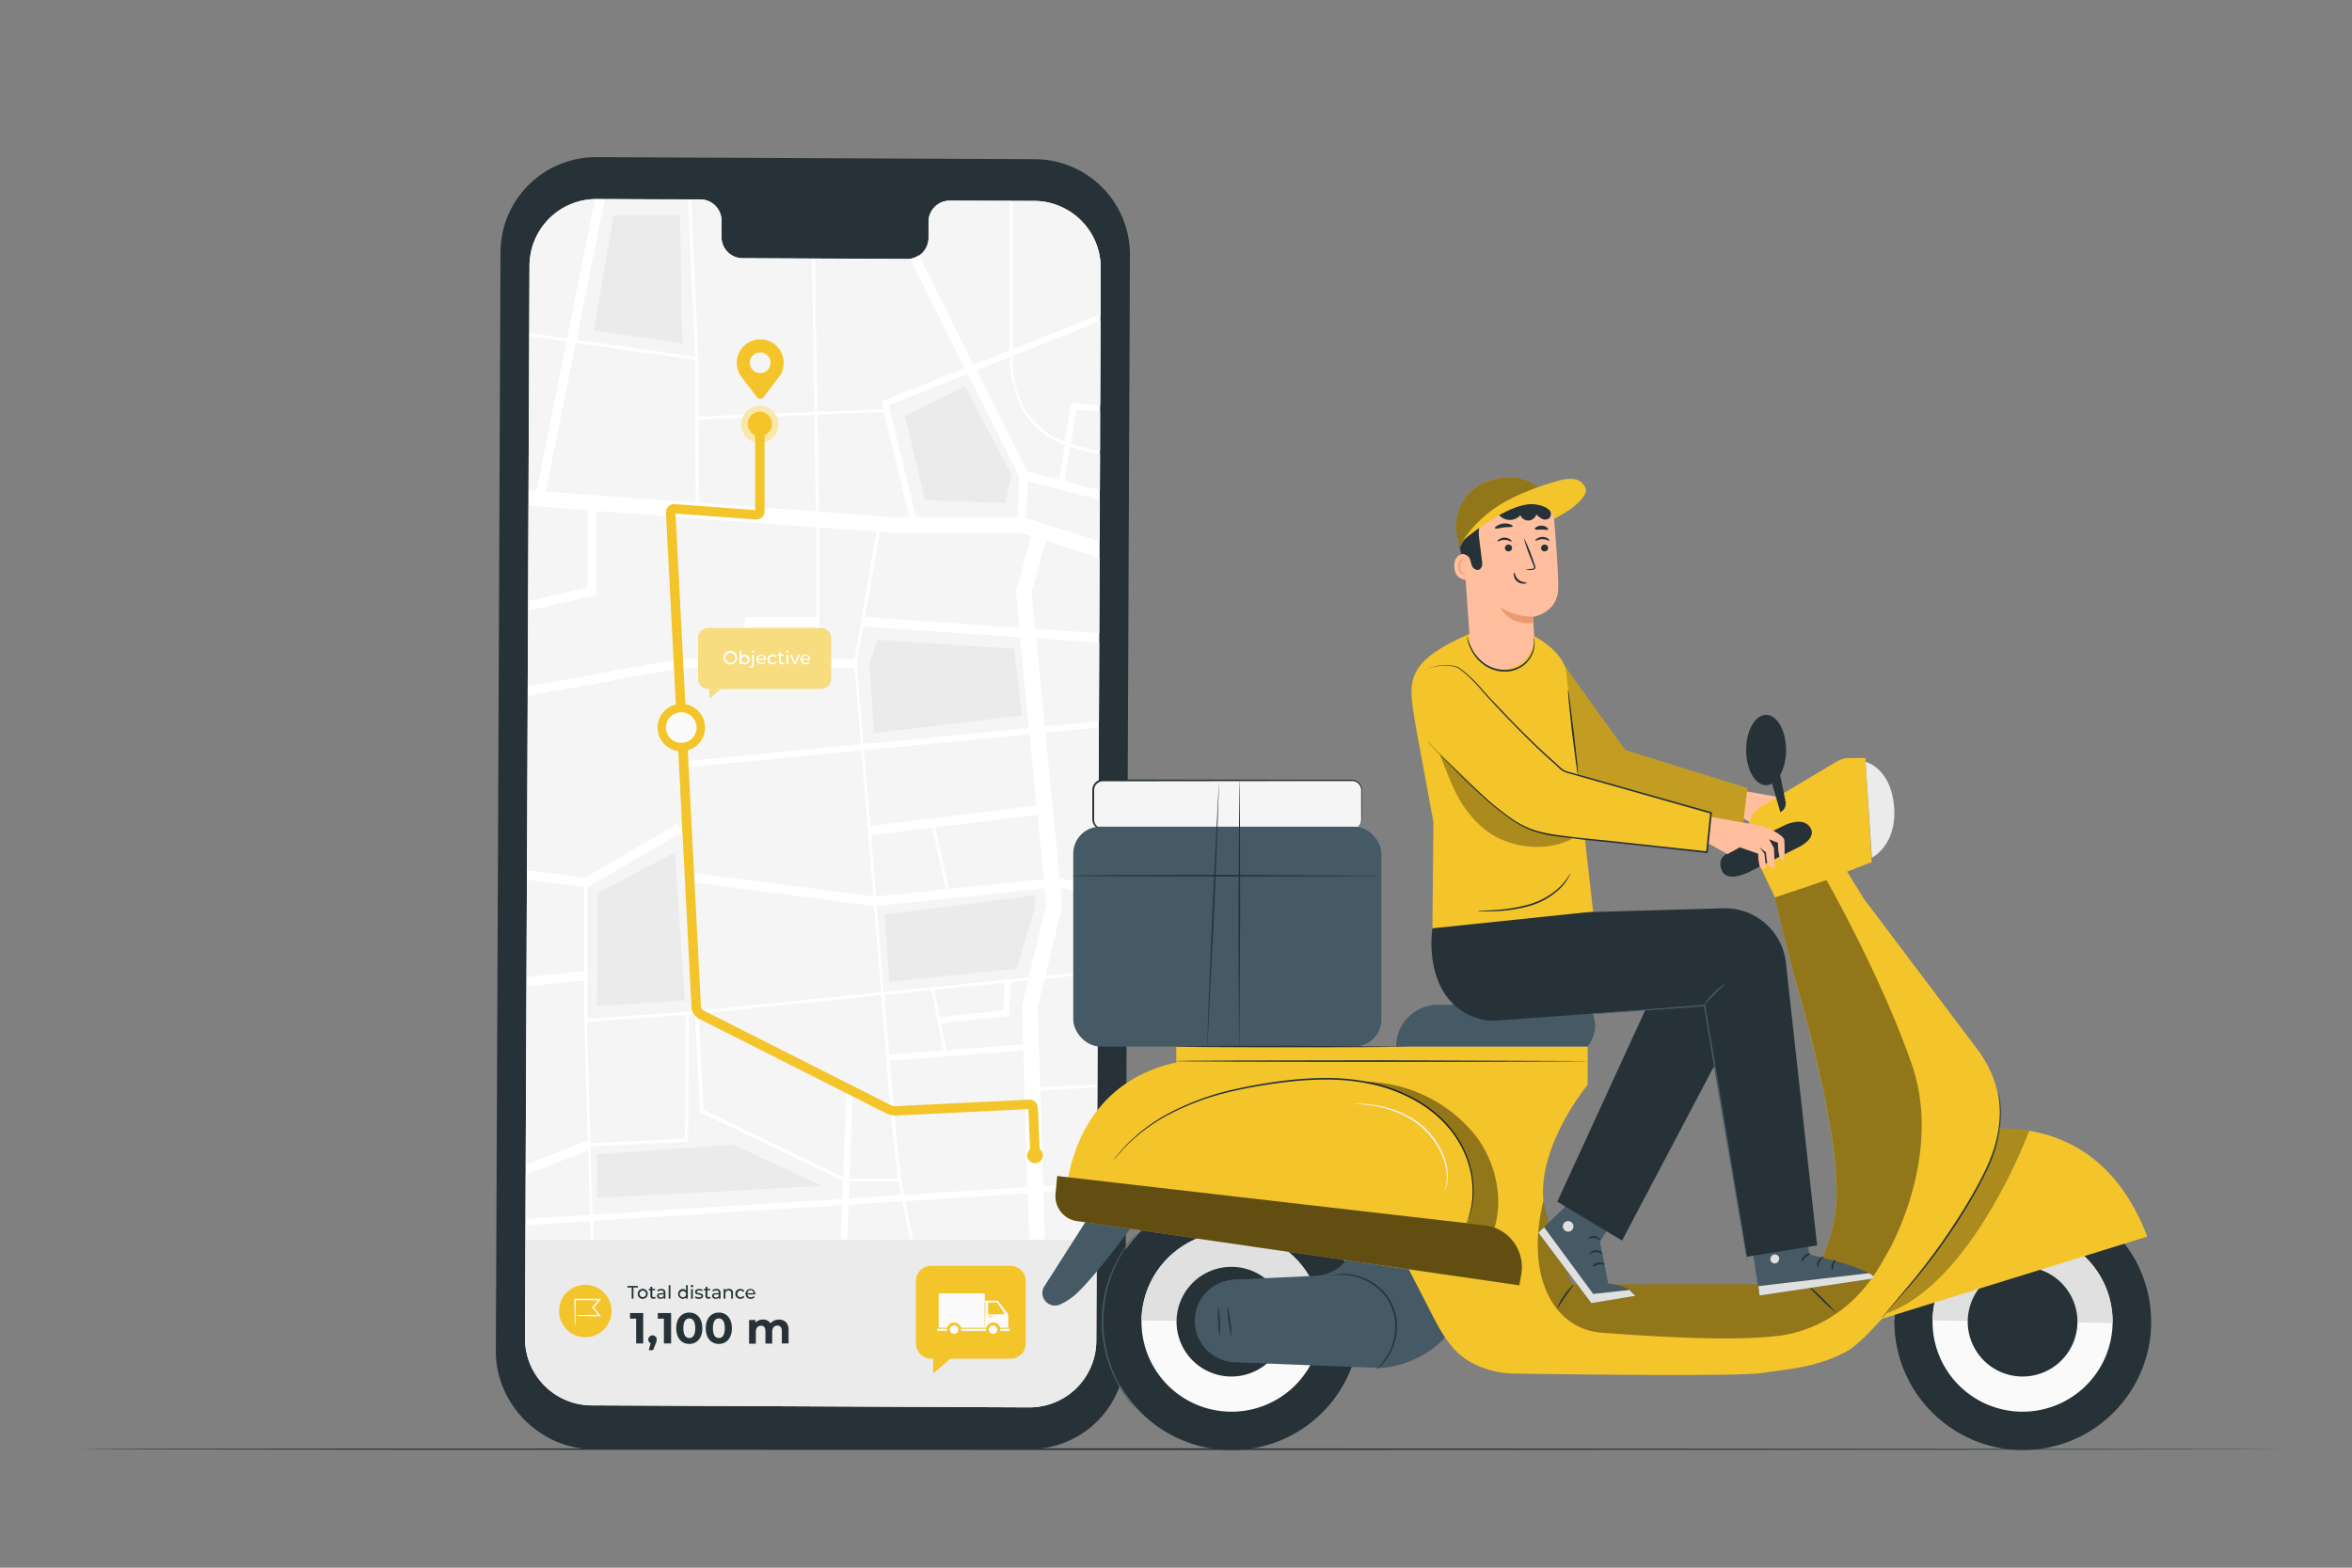 <svg xmlns="http://www.w3.org/2000/svg" xmlns:xlink="http://www.w3.org/1999/xlink" viewBox="0 0 750 500" xmlns:v="https://vecta.io/nano"><rect x="0" y="0" width="750" height="500" fill="#808080" stroke="none"/><style><![CDATA[.B{fill:#263238}.C{fill:#f4c42b}.D{fill:#fafafa}.E{fill:#455a64}.F{fill:#e0e0e0}.G{fill:#ffbe9d}.H{fill:#f5f5f5}]]></style><g class="B"><path d="M726.14 462.19c0 .15-156.73.26-350 .26s-350.06-.11-350.06-.26 156.7-.26 350.06-.26l350 .26z"/><path d="M328.24 462.19H189.07c-16.81-.07-31-14.41-30.95-31.23l1.48-350.51a30.45 30.45 0 0 1 30.59-30.33l139.81.65a30.44 30.44 0 0 1 30.31 30.58l-1.48 350.51a30.45 30.45 0 0 1-30.59 30.33z"/></g><g class="H"><path d="M329.81 64.08L302.7 64a6.73 6.73 0 0 0-6.61 6.85v4.92a6.74 6.74 0 0 1-6.61 6.85l-52.84-.25a6.73 6.73 0 0 1-6.55-6.91v-4.91a6.76 6.76 0 0 0-6.56-6.92H214l-23.73-.11a21.33 21.33 0 0 0-21.42 21.24l-1.45 342.05a21.33 21.33 0 0 0 21.23 21.42l139.53.64a21.32 21.32 0 0 0 21.43-21.24L351 85.5a21.34 21.34 0 0 0-21.19-21.42z"/><path d="M270.59 384.22l-.44 11.23h20l-2.45-12.32zm-81.46 5.15l.17 6.08h78.85l.43-11.1zm99.62-6.3l2.46 12.37h36.96l-.45-14.83-38.97 2.46zm-16.16-172.99l6.99-40.51-18.3-1.36v41.87h11.31zm-85.11 156.8l-19.86 7.78-.06 14.07 20.51-1.3-.59-20.55zm-.09-3.16l-1.08-37.73h-.02v-13.31l-18.42 1.95-.24 56.81 19.75-7.74.01.02zm-1.1-80.74l-18.27-2.42-.13 31.06 18.4-1.95v-26.69zm136.19 30.26l-.77 10.82-21.58 2.32 1.67 8.56 24.49-1.85-.36-12.27 1.95-8.12-5.4.54zm-38.9 23.07l17.21-1.3-3.75-19.2-15.02 1.52 1.56 18.98zm.17 2l1.31 16.01 2.33 21.96.96 4.81 39.31-2.48-1.31-43.52-42.6 3.22zm-67.66-75.61l1.51 2.59L187.29 283v41.95l32-2.27 61.71-6.25-2.26-27.49-58.91-7.7.39-3 58.27 7.61-3.82-46.53-57.68 5.54-.19-2 57.7-5.54-2-24.28H217l-48.71 8.86-.24 55.6 18.43 2.5zm-25.7 58.21v-35.87l24.74-13.16 3.21 47.27zm130.06-7.46l-22.41 2.26 1.7 8.7 20.09-2.16.62-8.8zm-49.58 63.36l-.2 5.4 16.68-1.06-.86-4.3zm-35.93-166.73l2.94-13.33h22.4v-28.61l-70.03-5.19v26.87l-21.87 4.95-.1 24.12 48.43-8.81h18.23zm46.73-79.63l-.6-2.45 26.74-10.58-17.39-34.92a6.22 6.22 0 0 1-1 .08l-29.55-.14.8 48.87zm40.52-18.73V64.05L302.7 64a6.73 6.73 0 0 0-6.61 6.85v4.92a7 7 0 0 1-2.86 5.64l17.4 34.94zm-100.52 2.05l-2.26-50.2H214l-21.15-.1-9 44.89zm-4.82-45.11l.72 40.88-28.11-4.11 6.15-36.77zm5.84 45.26v.42l.18 18.51 36.83-1.5-.8-48.91-22.29-.11a6.73 6.73 0 0 1-6.55-6.91v-4.91a6.76 6.76 0 0 0-6.56-6.92h-3.11l2.26 50.33zm-41.82-6.01l8.92-44.45a21.32 21.32 0 0 0-20.94 21.22l-.1 22.16.1-.65zm6.38 54.82l-18.73-1.39-.13 30.35 18.86-4.27v-24.69zm-6.58-53.84l-11.92-1.71-.21 49.15 2.57.19 9.56-47.63zm37.83 254.25l.31-39.45-31.51 2.23 1.12 38.65 30.08-1.43zm5.8-9.14l44.62 21.38 1-27.87 1-.05.48-.94c.63.31.63.31.3 9.84l-.72 19.45h15.43l-2.27-21.44-3-37-58.31 5.88zm109.39-65.44l-.51-5.21-53.49 5.57 2.25 27.41 46.19-4.66 5.56-23.11zm-73.41-88.81h-19.99l-2.28 10.33h22.27v-10.33zm65.15 3.49l-50.05-3.46-2 11.82 2.11 25.66 52.78-5.08zm-48.21 8.34l2.69-7.46 43.47 2.75 2.51 21.34-47.2 5.6zm53.4 45.29l-2.2-22.69-52.81 5.07 1.99 24.15 53.02-6.53zM188.13 389.44l-20.49 1.29-.08-1.33-.03 6.04h20.77l-.17-6zm162.54-288.99l.3.77.03-15.72a21.34 21.34 0 0 0-21.23-21.42h-6.65v47.28zm-81.79 276.06l-45.55-21.83-1.61-31.27-1.9.19-.33 40.5-31.05 1.47v.9h0 0l.6 20.88 79.59-5 .25-5.84zm-78.49-8.36l43.46-3 28.27 13.11-71.73 3.88zM337.72 153l1.87-11.05c-16.34-5.83-17.47-22.87-17.42-28l-10.66 4.22 16.05 32.23zm-58.28 132.93l22.21-2.31-4.37-19.62-19.44 2.4 1.6 19.53zM325.5 169.9h-41.48l-3.44-.26-4.69 27.17 49.24 3.4-1.14-11.81 4.85-17.44-3.34-1.06zm-1.01-5l.52-13-16.3-32.73-25.28 10 8.69 35.68zm-16.77-41.71l14.94 28.42-2.16 8.86-25.56-1-6.39-26.88zm23.22 198.15l.77 25.47 17.97-1.01.06 1-18 1.01.91 30.48 17-1.08.12 2-17.06 1.08.46 15.15h16.56l.36-84.98-16.94 1.71-2.21 9.17zM221.7 114.78l-38.06-5.46-9.52 47.42 47.75 3.54c.19-7.28.02-29.7-.17-45.5zm62.6 50.12h5.76l-8.15-33.46-21.18.87.51 30.88 23.06 1.71zM167.43 419.79v7 .64zm55.41-259.44l37.39 2.77-.5-30.77-36.84 1.5-.05 26.5zm108.07 99.51l-32.64 4.02 4.39 19.63 30.23-3.14-1.98-20.51zm8.85-118.96l2.09-12.4 9 .7.12-26.71-27.79 11c-.57 18.79 11.24 25.4 16.58 27.41zm-10.7 47.94l1.13 11.72 20.36 1.41.1-24.13-17.04-5.38-4.55 16.38zm9.68 100.07l-5.34 22.23 16.69-1.69.1-23.31c-5.12-1.35-9.59-2.45-12-2.91zm-11.26-123.63l23.19 7.33.06-13.19-22.78-5.89-.47 11.75zm10.42 114.9c1.87.28 5.41 1 12.3 2.85l.22-51-17 1.64zm-4.69-48.47l17.22-1.66.1-25.07-20.05-1.39 2.73 28.12zm8.47-90.18a93.52 93.52 0 0 0 9.11 2.33V131.2l-7.33-.57zm-2.01 11.93l11.07 2.86.05-11.43-9.28-2.36z"/></g><path d="M188.13 389.43l.17 6h1l-.17-6.08 79.45-5-.43 11.1h2l.44-11.23 17.15-1.09 2.45 12.32h1l-2.46-12.38 39-2.46.45 14.84h5l-.46-15.16 17.06-1.08-.12-2-17 1.08-.91-30.48 18-1-.06-1-18 1-.77-25.47 2.21-9.17 16.94-1.71v-1l-16.69 1.69 5.34-22.23-.55-5.68c2.41.46 6.88 1.56 12 2.91V283c-6.89-1.82-10.43-2.57-12.3-2.85l-4.5-46.48 17-1.64v-2l-17.22 1.66-2.73-28.12 20 1.39v-3l-20.36-1.41-1.13-11.72 4.55-16.38 17 5.38v-5.23l-23.19-7.33.47-11.75 22.78 5.89v-3.1l-11.07-2.86 1.84-10.93c3.32 1 6.41 1.78 9.28 2.36v-1a93.52 93.52 0 0 1-9.11-2.33l1.83-10.9 7.33.57v-2l-9-.7-2.09 12.4c-5.34-2-17.15-8.62-16.58-27.42l27.79-11v-1.27l-.3-.77-27.48 10.88V64.06h-1v47.67l-11.58 4.59L293 81.38a6.34 6.34 0 0 1-2.79 1.13l17.39 34.92L281.07 128l.6 2.45-21 .86-.8-48.87h-1l.8 48.91-36.83 1.5-.18-18.51v-.42h0l-2.26-50.33h-1l2.26 50.2-37.83-5.43 9-44.89h-2.58-.48l-8.92 44.45-12-1.72-.1.65v.34l11.92 1.71-9.56 47.63-2.57-.19v5l18.73 1.39v24.69l-18.86 4.27v3.08l21.87-5V163l70 5.19v28.62h-22.4l-2.94 13.32h-18.23l-48.43 8.81v3.05l48.72-8.91h55.48l2 24.28-57.7 5.54.19 2 57.68-5.54 3.82 46.53-58.27-7.61-.39 3 58.91 7.7 2.28 27.45-61.67 6.22-32 2.27V283l30.31-17.68-1.51-2.59L186.48 280 168 277.54v3l18.29 2.46v26.69l-18.4 1.95v3l18.42-1.95V326h0l1.09 37.73h0l-19.75 7.74v3.22l19.86-7.78.59 20.55-20.51 1.3v.67l.08 1.33zm82.54-7.22l.2-5.4h15.62l.86 4.3zm17.68-1.12l-1-4.81-2.33-22-1.31-16 42.6-3.22 1.31 43.51zm9.65-65.38l22.42-2.26-.63 8.8-20.09 2.16zm-1 .1l3.75 19.2-17.21 1.3-1.56-19zm29.25 17.28l-24.49 1.85-1.67-8.56 21.58-2.32.77-10.82 5.4-.54-1.95 8.12zm-29-69.09l4.37 19.62-22.21 2.31-1.6-19.53zm5.38 19.51l-4.39-19.63 32.64-4 2 20.51zm22.47-83.3l-49.24-3.41 4.69-27.16 3.44.26h41.49l3.33 1.06L324 188.4zm-3-86.33c-.05 5.16 1.08 22.2 17.42 28l-1.8 11.12-10.16-2.63-16.05-32.27zm-13.46 5.33L325 151.94l-.52 13h-32.36l-8.69-35.68zm-26.8 12.23l8.15 33.46h-5.69l-23.06-1.7-.51-30.89zm-22.18.91l.5 30.77-37.39-2.77c.16-5 .13-16.09 0-26.5zm-76.09-23l38.06 5.46.17 45.5-47.75-3.54zm95.94 60.25l-7 40.51h-11.23v-41.9zm-39.29 30.19h20v10.32H238zm33 11.84l2-11.82 50.05 3.46 2.8 28.94-52.78 5.08zm55.08 22.58l2.2 22.69-53 6.54-2-24.16zm-48.73 54.74l53.49-5.57.51 5.21-5.56 23.11-46.19 4.66zm4.38 65.49l2.27 21.44h-15.31l.72-19.45c.33-9.53.33-9.53-.3-9.84l-.48.94-1 .05c0 .83-.43 13.9-1 27.87L224.3 354l-1.58-30.73 58.28-5.84zm-65.26-30.72l-.31 39.45-30.08 1.43-1.12-38.65zm-30.34 42.8h0 0v-.9l31.05-1.47.33-40.5 1.9-.19 1.61 31.27 45.55 21.83-.22 5.83-79.59 5z" fill="#fff"/><path d="M233.85 365.1l-43.46 3.04v13.96l71.74-3.89-28.28-13.11zm89.53-158.23l-43.47-2.75-2.69 7.46 1.47 22.23 47.2-5.6-2.51-21.34zM188.63 448.23l139.53.64a21.32 21.32 0 0 0 21.43-21.24l.14-32.18h-182.2l-.1 24.34v7.66a21.32 21.32 0 0 0 21.2 20.78zm28.94-338.69l-.72-40.88h-21.23l-6.16 36.77 28.11 4.11zm102.93 50.93l2.16-8.86-14.94-28.42-19.17 9.44 6.39 26.88 25.56.96zM190.39 285c.23 1.29 0 35.87 0 35.87l28-1.76-3.21-47.27zm93.2 28.12l-1.48-21.43 47.93-6.16v3.7l-5.8 19.71-40.65 4.18z" fill="#ebebeb"/><path d="M248.14 135.39a5.84 5.84 0 1 1-5.84-5.84 5.84 5.84 0 0 1 5.84 5.84z" class="C"/><g opacity=".6"><path d="M248.13 135.14a5.84 5.84 0 1 1-6.08-5.58 5.84 5.84 0 0 1 6.08 5.58z" fill="#fff"/></g><g class="C"><circle cx="242.3" cy="135.19" r="3.88"/><path d="M332.53 368.54A2.5 2.5 0 1 1 330 366a2.5 2.5 0 0 1 2.53 2.54z"/><path d="M328.54,367.73l-.61-14-42.12,2.05a6.43,6.43,0,0,1-3.19-.68l-59.75-30.18a4.34,4.34,0,0,1-2.37-3.64l-8.14-157.74a2.63,2.63,0,0,1,2.83-2.76l25.61,1.89v-28h3v28.38A2.65,2.65,0,0,1,243,165a2.69,2.69,0,0,1-2,.69l-25.59-1.89,8.11,157.33a1.34,1.34,0,0,0,.73,1.11L284,352.44a3.39,3.39,0,0,0,1.69.36l42.48-2.07a2.67,2.67,0,0,1,1.91.69,2.63,2.63,0,0,1,.87,1.85l.61,14.33Z"/><circle cx="217.26" cy="232.05" r="7.56"/></g><circle cx="217.26" cy="232.05" r="5.25" class="D"/><g class="C"><path d="M217.26 237.68a5.63 5.63 0 1 1 5.62-5.63 5.64 5.64 0 0 1-5.62 5.63zm0-10.51a4.88 4.88 0 1 0 4.87 4.88 4.89 4.89 0 0 0-4.87-4.88z"/><use xlink:href="#B"/></g><g opacity=".4"><use xlink:href="#B" fill="#fff"/></g><g fill="#fff"><path d="M230.72 209.82a2.16 2.16 0 1 1 2.17 2.08 2.07 2.07 0 0 1-2.17-2.08zm3.74 0a1.58 1.58 0 1 0-1.57 1.57 1.52 1.52 0 0 0 1.57-1.57zm4.54.5a1.49 1.49 0 0 1-1.55 1.57 1.29 1.29 0 0 1-1.1-.52v.49h-.54v-4.32h.56v1.7a1.32 1.32 0 0 1 1.08-.49 1.49 1.49 0 0 1 1.55 1.57zm-.56 0a1 1 0 1 0-1 1.08 1 1 0 0 0 1.04-1.08zm.31 2.51l.18-.43a.69.69 0 0 0 .46.15c.29 0 .46-.19.46-.54v-3.23h.55V212a.92.92 0 0 1-1 1 1.11 1.11 0 0 1-.65-.17zm1-5a.36.36 0 0 1 .37-.36.36.36 0 0 1 .38.35.36.36 0 0 1-.38.37.35.35 0 0 1-.37-.37zm4.49 2.67h-2.5a1 1 0 0 0 1.12.9 1.16 1.16 0 0 0 .89-.37l.31.36a1.69 1.69 0 0 1-2.88-1.07 1.51 1.51 0 0 1 1.55-1.57 1.48 1.48 0 0 1 1.52 1.58 1 1 0 0 1-.01.17zm-2.5-.4h2a1 1 0 0 0-2 0zm3 .22a1.54 1.54 0 0 1 1.63-1.57 1.36 1.36 0 0 1 1.25.65l-.42.28a1 1 0 0 0-.84-.45 1.09 1.09 0 0 0 0 2.17 1 1 0 0 0 .84-.44l.42.27a1.37 1.37 0 0 1-1.25.66 1.55 1.55 0 0 1-1.63-1.57z"/><path d="M250.12 211.68a1.1 1.1 0 0 1-.68.21.87.87 0 0 1-1-1v-1.7h-.53v-.45h.53v-.68h.56v.68h.88v.45H249v1.67a.45.45 0 0 0 .48.52.69.69 0 0 0 .43-.14zm.57-3.86a.37.37 0 0 1 .38-.36.36.36 0 0 1 .38.35.38.38 0 0 1-.76 0zm.1 1h.56v3.08h-.56zm4.35-.04l-1.35 3.08h-.57l-1.35-3.08h.59l1 2.47 1.08-2.47zm3.21 1.72h-2.5a1 1 0 0 0 1.12.9 1.16 1.16 0 0 0 .89-.37l.3.36a1.51 1.51 0 0 1-1.21.5 1.55 1.55 0 0 1-1.66-1.57 1.51 1.51 0 0 1 1.55-1.57 1.48 1.48 0 0 1 1.52 1.58 1 1 0 0 1-.01.17zm-2.5-.4h2a1 1 0 0 0-2 0z"/></g><path d="M249.9 115.78a7.48 7.48 0 1 0-13.9 3.78h0 0c.29.48.65.83 1 1.34l4.35 5.75a1.35 1.35 0 0 0 2.16 0l4.27-5.66a15.94 15.94 0 0 0 1.09-1.44h0 0a7.46 7.46 0 0 0 1.03-3.77zm-7.48 3.22a3.3 3.3 0 1 1 3.29-3.3 3.3 3.3 0 0 1-3.29 3.3z" class="C"/><path d="M201.44 410.65h-1.39v-.51h3.36v.51H202v3.56h-.58zm1.92 2.02a1.6 1.6 0 1 1 1.61 1.58 1.53 1.53 0 0 1-1.61-1.58zm2.64 0a1.035 1.035 0 1 0-2.07 0 1.035 1.035 0 1 0 2.07 0zm3.07 1.33a1 1 0 0 1-.67.22.88.88 0 0 1-1-1v-1.69h-.52v-.46h.52v-.67h.6v.67h.88v.46H208v1.67a.45.45 0 0 0 .48.52.75.75 0 0 0 .44-.15zm3.12-1.65v1.86h-.53v-.4a1.17 1.17 0 0 1-1 .44c-.7 0-1.14-.37-1.14-.91s.32-.9 1.23-.9h.89v-.11c0-.47-.27-.75-.83-.75a1.5 1.5 0 0 0-1 .34l-.24-.42a2 2 0 0 1 1.28-.4 1.15 1.15 0 0 1 1.34 1.25zm-.56.92v-.43h-.86c-.55 0-.71.22-.71.48s.25.5.68.5a.89.89 0 0 0 .89-.55zm1.59-3.37h.56v4.31h-.56zm6.09 0v4.31h-.53v-.49a1.31 1.31 0 0 1-1.1.53 1.58 1.58 0 0 1 0-3.15 1.3 1.3 0 0 1 1.08.5v-1.7zm-.55 2.77a1 1 0 1 0-1 1.09 1 1 0 0 0 1-1.09zm1.51-2.49a.37.37 0 0 1 .38-.37.37.37 0 1 1 0 .73.37.37 0 0 1-.38-.36zm.1.95h.56v3.08h-.56zm1.23 2.76l.24-.45a1.94 1.94 0 0 0 1.08.32c.52 0 .73-.15.73-.41 0-.7-2-.1-2-1.32 0-.56.5-.93 1.29-.93a2.29 2.29 0 0 1 1.12.28l-.24.44a1.62 1.62 0 0 0-.89-.24c-.49 0-.72.18-.72.42 0 .73 2 .14 2 1.33 0 .56-.51.92-1.33.92a2.29 2.29 0 0 1-1.28-.36zm5.04.11a1 1 0 0 1-.68.22.88.88 0 0 1-1-1v-1.69h-.53v-.46h.57v-.67h.56v.67h.88v.46h-.88v1.67a.45.45 0 0 0 .48.52.7.7 0 0 0 .43-.15zm3.12-1.65v1.86h-.53v-.4a1.18 1.18 0 0 1-1 .44c-.69 0-1.14-.37-1.14-.91s.32-.9 1.24-.9h.89v-.11c0-.47-.28-.75-.83-.75a1.55 1.55 0 0 0-1 .34l-.23-.42a2 2 0 0 1 1.28-.4 1.15 1.15 0 0 1 1.32 1.25zm-.56.92v-.43h-.86c-.56 0-.71.22-.71.48s.25.5.68.5a.89.89 0 0 0 .89-.55zm4.51-.83v1.77h-.55v-1.71c0-.6-.31-.9-.84-.9a.92.92 0 0 0-1 1v1.58h-.56v-3.08h.53v.47a1.33 1.33 0 0 1 1.12-.5 1.19 1.19 0 0 1 1.3 1.37zm.77.23a1.54 1.54 0 0 1 1.63-1.57 1.39 1.39 0 0 1 1.26.66l-.43.27a1 1 0 0 0-.84-.44 1.09 1.09 0 0 0 0 2.17 1 1 0 0 0 .84-.44l.43.26a1.4 1.4 0 0 1-1.26.67 1.55 1.55 0 0 1-1.63-1.58zm6.33.19h-2.5a1 1 0 0 0 1.12.9 1.16 1.16 0 0 0 .89-.37l.31.36a1.58 1.58 0 0 1-1.22.5 1.55 1.55 0 0 1-1.66-1.58 1.51 1.51 0 0 1 1.55-1.57 1.48 1.48 0 0 1 1.52 1.59 1 1 0 0 1-.01.17zm-2.5-.4h2a1 1 0 0 0-2 0zm-33.21 6.32v9.7h-2.25v-7.9h-1.94v-1.8zm4.31 8.46a3.31 3.31 0 0 1-.37 1.38l-.8 2h-1.37l.61-2.2a1.21 1.21 0 0 1-.75-1.18 1.34 1.34 0 1 1 2.68 0zm4.59-8.46v9.7h-2.3v-7.9h-1.94v-1.8zm1.64 4.85c0-3.2 1.77-5 4.16-5s4.16 1.82 4.16 5-1.76 5-4.16 5-4.16-1.8-4.16-5zm6.06 0c0-2.2-.78-3.12-1.9-3.12s-1.89.92-1.89 3.12.78 3.12 1.89 3.12 1.9-.91 1.9-3.12zm3.35 0c0-3.2 1.78-5 4.17-5s4.16 1.82 4.16 5-1.76 5-4.16 5-4.17-1.8-4.17-5zm6.07 0c0-2.2-.78-3.12-1.9-3.12s-1.89.92-1.89 3.12.78 3.12 1.89 3.12 1.9-.91 1.9-3.12zm20.34.58v4.27h-2.16v-3.93c0-1.21-.54-1.77-1.42-1.77s-1.65.63-1.65 2v3.74h-2.16v-3.93c0-1.21-.51-1.77-1.41-1.77s-1.64.63-1.64 2v3.74h-2.16V421h2.06v.86a3 3 0 0 1 2.35-1 2.78 2.78 0 0 1 2.45 1.22 3.37 3.37 0 0 1 2.69-1.22c1.78.05 3.05 1.08 3.05 3.35z" class="B"/><circle cx="186.8" cy="418.02" r="8.37" transform="matrix(.229 -.973 .973 .229 -262.88 504.17)" class="C"/><path d="M183.42 419.54a13.07 13.07 0 0 1 2.15-.13l5.67-.09-.17.37-2.14-2.47-.13-.15.13-.17 2.11-2.63.2.42h-1-6.87l.24-.23-.1 6.18a14.85 14.85 0 0 1-.14 2.37 16.51 16.51 0 0 1-.14-2.37l-.09-6.18v-.23h.23 6.87 1.49l-.34.42-2.13 2.63v-.32l2.1 2.5.32.37h-.49c-2.34 0-4.3-.06-5.67-.09a12.25 12.25 0 0 1-2.1-.2z" class="D"/><path d="M322.22 403.73h-25.3a4.85 4.85 0 0 0-4.85 4.85v19.92a4.85 4.85 0 0 0 4.85 4.84h.64v4.75l5.51-4.75h19.15a4.85 4.85 0 0 0 4.85-4.84v-19.92a4.85 4.85 0 0 0-4.85-4.85z" class="C"/><path d="M299.33 412.87v10.22a.4.4 0 0 0 .4.4h21.42a.4.4 0 0 0 .39-.41l-.05-3.74a.39.39 0 0 0-.07-.23l-3.08-4.11a.38.38 0 0 0-.31-.16h-3.54a.4.4 0 0 1-.4-.39v-1.55a.39.39 0 0 0-.39-.4h-14a.4.4 0 0 0-.37.37z" class="D"/><path d="M315.09 415.71V419a.23.23 0 0 0 .23.23l4.73-.08a.23.23 0 0 0 .18-.36l-2.23-3.28a.21.21 0 0 0-.19-.1l-2.52.07a.22.22 0 0 0-.2.23z" class="C"/><path d="M298.9 423.8h23.07v.71H298.9z" class="D"/><path d="M306.53 424.07a2.29 2.29 0 1 1-2.28-2.28 2.28 2.28 0 0 1 2.28 2.28z" class="C"/><path d="M305.59 424.07a1.35 1.35 0 1 1-1.34-1.34 1.34 1.34 0 0 1 1.34 1.34z" class="D"/><path d="M314.08 423.49c-.06 0-.11-2.47-.11-5.51l.11-5.51c.11 0 .1 2.47.1 5.51l-.1 5.51zm4.92.58a2.28 2.28 0 1 1-2.28-2.28 2.28 2.28 0 0 1 2.28 2.28z" class="C"/><path d="M318 424.07a1.35 1.35 0 1 1-1.35-1.34 1.35 1.35 0 0 1 1.35 1.34z" class="D"/><path d="M316.69 419.86c0 .06-.33.1-.73.1s-.73 0-.73-.1.33-.11.73-.11.73.05.73.11z" class="C"/><path d="M555.34 252.13l17.43 3.07c1.3.35 6.41 2.77 6.67 4.33a46.79 46.79 0 0 1 0 6.15s-.93.75-1.5-.75a15.31 15.31 0 0 1-.49-4.47l-2.86-1.1 1.56 2.77.26 6.49s-2-.18-2.39-1.73a15.31 15.31 0 0 1-.38-3.29l-2.08-1.76 1.56 2.11.52 4.67s-1.52.5-2-.54a16.1 16.1 0 0 1-.52-4.13l-5.88-2.06-3.89 2.17-7.27-4.06z" class="G"/><use xlink:href="#C" class="C"/><g opacity=".2"><use xlink:href="#C"/></g><rect x="348.57" y="248.95" width="85.58" height="15.49" rx="3.05" class="H"/><g class="B"><path d="M431.11 264.44s.17 0 .5-.07a3 3 0 0 0 2.44-2.63v-3.3-4.14-2.37a3 3 0 0 0-1-2.14 2.91 2.91 0 0 0-1.13-.59 4.59 4.59 0 0 0-1.35-.09h-2.92-6.35l-69.61.08a2.8 2.8 0 0 0-2.07.91 2.87 2.87 0 0 0-.72 2.15v5V261a4.18 4.18 0 0 0 .1 1.14 2.82 2.82 0 0 0 2.39 2.05h1.18 18.48l31.29.06 21.1.08 5.74.05h1.49.51-.51-1.49l-5.74.05-21.1.08-31.29.06H352.5h-1.24a3.41 3.41 0 0 1-1.24-.4 3.31 3.31 0 0 1-1.58-2 4.06 4.06 0 0 1-.12-1.28v-3.71-5a3.45 3.45 0 0 1 .87-2.5 3.28 3.28 0 0 1 2.45-1.08l69.61.08h9.27a5.76 5.76 0 0 1 1.43.12 3.16 3.16 0 0 1 1.24.66 3.22 3.22 0 0 1 1.11 2.35v2.38 4.14l-.05 3.32a3.16 3.16 0 0 1-1.21 2.09 3 3 0 0 1-1.38.57 1.78 1.78 0 0 1-.55.13z"/><circle cx="644.95" cy="421.54" r="40.89" transform="matrix(.999 -.048 .048 .999 -19.48 31.42)"/><path d="M604.08 420.84v.11a40.89 40.89 0 0 0 81.77 1.18v-.11z"/></g><path d="M616.25 421.12a28.71 28.71 0 1 0 29.12-28.29 28.71 28.71 0 0 0-29.12 28.29z" class="D"/><path d="M645.37 392.83a28.71 28.71 0 0 0-29.12 28.29l57.41.83a28.71 28.71 0 0 0-28.29-29.12z" class="F"/><path d="M627.47 421.28a17.49 17.49 0 1 0 17.74-17.23 17.49 17.49 0 0 0-17.74 17.23z" class="B"/><path d="M625.55,361.58s41.86-12.66,59.17,32.82l-87.6,27.14Z" class="C"/><g class="B"><circle cx="392.67" cy="421.54" r="40.89" transform="matrix(.999 -.048 .048 .999 -19.77 19.32)"/><path d="M351.79 420.84v.11a40.89 40.89 0 0 0 81.77 1.18V422z"/></g><path d="M364,421.12a28.71,28.71,0,1,0,29.12-28.29A28.71,28.71,0,0,0,364,421.12Z" class="D"/><path d="M393.08 392.83A28.71 28.71 0 0 0 364 421.12l57.41.83a28.71 28.71 0 0 0-28.33-29.12z" class="F"/><path d="M375.18 421.28a17.49 17.49 0 1 0 17.74-17.23 17.49 17.49 0 0 0-17.74 17.23z" class="B"/><path d="M450.83 405.12c-.23.12-21.52-3.29-21.52-3.29h0a13 13 0 0 1-9.71 5.08l-26 1.2a13.2 13.2 0 0 0-12.6 13.73h0a13.21 13.21 0 0 0 12.67 12.64l45.33 1.79c7.45.29 17.35-4.23 22-10.06h0z" class="E"/><path d="M339.58 387s-1.94-39.85 35.51-48.15v-5.11h131.18V346s-19.25 23.19-13 42.44 8.25 21.22 8.25 21.22h74.66a51 51 0 0 0 9.43-28.29c.4-16.9-6.62-45.79-11.87-64.26-4.74-16.85-7.74-30.89-7.74-30.89l22.4-7.47L631.54 336c1.69 3 7.45 10.16 6.1 25.74S599 425.38 589.22 430.8s-18.62 5.76-27.43 7.11c-7.64 1.18-64.16.4-78.95.17a29 29 0 0 1-14.6-4.05c-4.42-2.68-7.74-7.12-11.41-14.4L449 404.39z" class="C"/><path d="M349.62,384.26,333.1,410.14a4,4,0,0,0,4.91,5.92,19.24,19.24,0,0,0,5.55-3.76c7.55-7.19,21-26.13,21-26.13Z" class="E"/><path d="M468.11 388.92s0-.13.1-.38l.33-1.09a28.76 28.76 0 0 0 .87-4.27 30.14 30.14 0 0 0-2.56-15.62 32.72 32.72 0 0 0-6.09-9.15 39.94 39.94 0 0 0-10-7.66 50.62 50.62 0 0 0-13.1-4.88 69 69 0 0 0-15-1.55 113 113 0 0 0-15 1.11c-4.84.65-9.48 1.45-13.86 2.45a82.08 82.08 0 0 0-22.25 8.23 55.06 55.06 0 0 0-12.71 9.71 50.22 50.22 0 0 0-2.9 3.26l-.71.89a1.79 1.79 0 0 1-.26.29 33.61 33.61 0 0 1 3.72-4.58 54 54 0 0 1 12.68-9.89 81.36 81.36 0 0 1 22.33-8.38c4.38-1 9-1.83 13.89-2.49a113.77 113.77 0 0 1 15.12-1.12 68.81 68.81 0 0 1 15.08 1.57 51.23 51.23 0 0 1 13.22 5 40.21 40.21 0 0 1 10.13 7.78 32.92 32.92 0 0 1 6.11 9.3 30 30 0 0 1 2.42 15.8 25.52 25.52 0 0 1-1 4.27l-.38 1.08a2.11 2.11 0 0 1-.18.32z" class="B"/><path d="M460.56 380c-.06 0 .21-.63.49-1.77a12.94 12.94 0 0 0 .15-5 20.55 20.55 0 0 0-2.44-6.94 23.7 23.7 0 0 0-2.42-3.64 21.94 21.94 0 0 0-3.25-3.37 28.39 28.39 0 0 0-7.8-4.56 36.71 36.71 0 0 0-7.16-2 46.88 46.88 0 0 0-5-.57 14.69 14.69 0 0 1-1.84-.14 1.61 1.61 0 0 1 .48 0h1.37a37.4 37.4 0 0 1 5 .41 34.58 34.58 0 0 1 7.28 1.87 28.51 28.51 0 0 1 8 4.61 22.91 22.91 0 0 1 3.32 3.45 25 25 0 0 1 2.43 3.73 19.9 19.9 0 0 1 2.38 7.12 12.32 12.32 0 0 1-.31 5.06 7.19 7.19 0 0 1-.48 1.29 1.76 1.76 0 0 1-.2.45z" class="H"/><g opacity=".4"><path d="M434.87,345.06a52.54,52.54,0,0,1,19.75,8,34.91,34.91,0,0,1,13.23,16.44c2.62,6.74,2.23,15.67-.53,21.25l9.27.77c3.12-10.41-.27-23.18-7.77-31.33a46,46,0,0,0-33.95-15.17"/></g><rect x="342.24" y="263.66" width="98.25" height="70.11" rx="8.58" class="E"/><path d="M440.49 279.3c0 .15-22.09.26-49.33.26s-49.34-.11-49.34-.26 22.08-.26 49.34-.26l49.33.26zm65.72 59.11c0 .14-29.49.26-65.85.26s-65.85-.12-65.85-.26 29.48-.26 65.85-.26l65.85.26z" class="B"/><path d="M506.27,333.77a11.34,11.34,0,0,0,2.38-5.88c.2-3.29-1.3-7.41-4.85-7.41H458.5a13.29,13.29,0,0,0-13.29,13.29h61.06Z" class="E"/><path d="M566,286.22l-7.88-16.43a10,10,0,0,1,4-12.85l23.56-14.05a7.9,7.9,0,0,1,4.07-1.13h5.09l2,33.21L589,278l5,8.08Z" class="C"/><path d="M594.91,243s8.06,1.85,9.07,14.27-7.11,16.3-7.11,16.3Z" fill="#ebebeb"/><path d="M568.75 263.35l-18.28 9c-1.38.88-2.56 2.42-1.48 5.13 1.84 4.61 9.46.27 9.46.27l15.17-7.58s5.83-2.75 3.67-6.2c-2.41-3.86-8.54-.62-8.54-.62z" class="B"/><path d="M545.69 260.54l16.61 3c1.3.38 6.4 2.77 6.66 4.33a46.79 46.79 0 0 1 0 6.15s-.92.75-1.5-.75a15.77 15.77 0 0 1-.49-4.48l-2.86-1.1 1.56 2.77.26 6.5s-2-.18-2.38-1.74a15.18 15.18 0 0 1-.38-3.28l-2.09-1.77 1.56 2.11.53 4.68s-1.52.49-2-.55a16.06 16.06 0 0 1-.52-4.13l-5.88-2.05-3.89 2.17-6.12-3.4z" class="G"/><g class="B"><path d="M569.53 239.22c0 6.2-2.85 11.22-6.36 11.22s-6.36-5-6.36-11.22 2.84-11.22 6.36-11.22 6.36 5 6.36 11.22z"/><path d="M564.21,246.93l3.5,12.12a3.14,3.14,0,0,0,1.63-3.58c-.88-4.15-1.38-7.1-2.34-10.74-.12-.36-2.79,2.2-2.79,2.2"/></g><g opacity=".4"><path d="M495 393.57l-1-3.07-.94-3a32.21 32.21 0 0 1-.88-4.57c-5.9 24 3.11 40.93 18.57 42.12 22.6 1.74 50.15 3 61.29.08 20.31-5.33 27.76-22.27 29.54-25.06s17.93-32.32 8-60.75-27.15-58.62-27.15-58.62L566 286.22s3 14 7.77 30.84c5.25 18.47 12.27 47.36 11.87 64.26a51 51 0 0 1-9.43 28.29h-74.65s-1.6-1.6-6.53-16"/></g><use xlink:href="#D" class="C"/><g opacity=".6"><use xlink:href="#D"/></g><g opacity=".3"><path d="M601.58 418.9s30-33 36.19-58.94a58.33 58.33 0 0 1 9.29.69s-17.74 48.23-45.48 58.25z"/></g><g class="B"><path d="M637.33 348.34a4.81 4.81 0 0 1 .16.83l.34 2.41a36.74 36.74 0 0 1-.23 9 45.46 45.46 0 0 1-4 12.68 143.7 143.7 0 0 1-7.94 14.2 189.6 189.6 0 0 1-17.56 23.74l-5.86 6.77-1.62 1.81a7 7 0 0 1-.59.61 4.46 4.46 0 0 1 .51-.67l1.55-1.88 5.73-6.87a206.16 206.16 0 0 0 17.4-23.78 152.39 152.39 0 0 0 8-14.13 46.41 46.41 0 0 0 4-12.54 40 40 0 0 0 .39-8.88l-.24-2.42a4.42 4.42 0 0 1-.04-.88zm-51.86 70.32a40.08 40.08 0 0 1-4.81-4.34 41.15 41.15 0 0 1-4.44-4.71 80.15 80.15 0 0 1 9.25 9.05zm-89.04-1.01a13.89 13.89 0 0 1 2.21-4.27 14.07 14.07 0 0 1 3.15-3.63c.11.11-1.26 1.75-2.72 3.92l-2.64 3.98zm-57.64 19.05a20.14 20.14 0 0 0 4.09-5.2 17.9 17.9 0 0 0 2-6.85 15.91 15.91 0 0 0-7.18-15 17.87 17.87 0 0 0-6.58-2.75 20.11 20.11 0 0 0-6.61-.09 1.93 1.93 0 0 1 .44-.13 10.9 10.9 0 0 1 1.32-.26 15.69 15.69 0 0 1 4.92.12 17.89 17.89 0 0 1 6.78 2.71 16.16 16.16 0 0 1 7.39 15.49 17.89 17.89 0 0 1-2.16 7 15.5 15.5 0 0 1-3 3.9 10.27 10.27 0 0 1-1 .87 1.87 1.87 0 0 1-.41.19zM389 426.25a21.48 21.48 0 0 1-.49-4.8 22.71 22.71 0 0 1 0-4.84 44.88 44.88 0 0 1 .46 9.64zm3.64.01a46.3 46.3 0 0 1-1.23-9.66 23.52 23.52 0 0 1 .87 4.8 23.28 23.28 0 0 1 .36 4.86zm56.21-92.49c0 .14-16.57.26-37 .26s-37-.12-37-.26 16.57-.26 37-.26l37 .26z"/><path d="M395.19 333.72c-.15 0-.26-19-.26-42.38l.26-42.34c.19 0 .26 19 .26 42.39l-.26 42.33zm-10.19-.07c-.14 0 .57-19 1.59-42.36l2.1-42.34c.1.01-.56 19-1.58 42.36L385 333.65z"/></g><path d="M362.09 449.3a3.25 3.25 0 0 1-.44-.45l-1.16-1.34a38.38 38.38 0 0 1-3.69-5.42 41.43 41.43 0 0 1 .17-41.48 37.66 37.66 0 0 1 3.73-5.39c.48-.61.91-1 1.18-1.34s.43-.45.44-.43a2.52 2.52 0 0 1-.36.5l-1.1 1.4a42.27 42.27 0 0 0-3.74 46.56 42.57 42.57 0 0 0 3.53 5.47l1.08 1.41.36.51zm143.26-76.19l-.31.58L499 385l-8.44 8.12 16.87 22.46 14.05-2.33s-1.57-3.21-8.63-3.83L510.18 396l9.91-15.36" class="E"/><path d="M490.58 393.15l16.87 22.46 14.05-2.33-1.93-1.85-11.53 1.26-15.66-21.27-1.8 1.73z" class="F"/><path d="M511.75 403.28c-.08.16-1-.17-2 .05s-1.81.79-1.94.67.5-1.06 1.82-1.29 2.23.44 2.12.57zM511 400c-.12.12-.89-.6-2-.64s-2 .63-2.09.5.07-.31.43-.6a2.71 2.71 0 0 1 1.68-.52 2.63 2.63 0 0 1 1.64.63c.27.28.34.55.34.63zm-.65-4.35c-.14.11-.76-.62-1.79-.8s-1.86.29-2 .14.09-.29.46-.5a2.47 2.47 0 0 1 3 .54c.34.32.4.58.33.62zm3.2-3.95c-.15.08-.68-.65-1.65-1.07s-1.85-.36-1.89-.53 1-.58 2.15 0 1.56 1.55 1.39 1.6zm1.36-3.19c-.07.05-.62-.43-1.47-1.27l-1.44-1.49a4.6 4.6 0 0 1-.84-1 1.13 1.13 0 0 1-.06-.87.87.87 0 0 1 .77-.58 2.56 2.56 0 0 1 1.43.46 5.27 5.27 0 0 1 1 .83 4.87 4.87 0 0 1 1.07 1.91 2.63 2.63 0 0 1 0 2 15 15 0 0 0-.42-1.83 5 5 0 0 0-1.07-1.65 4.58 4.58 0 0 0-.91-.7 2.33 2.33 0 0 0-1.06-.37.26.26 0 0 0-.24.17.54.54 0 0 0 0 .41 4.42 4.42 0 0 0 .7.88l1.37 1.59a6 6 0 0 1 1.17 1.51zm.57.33c-.07 0-.14-.74.48-1.71a3.56 3.56 0 0 1 4-1.45.68.68 0 0 1 .3.47.84.84 0 0 1-.1.47 2 2 0 0 1-.43.53 6.69 6.69 0 0 1-.9.73 6.23 6.23 0 0 1-1.76.82 2.88 2.88 0 0 1-1.76.13c0-.1.65-.16 1.62-.55a7 7 0 0 0 1.57-.87 6.36 6.36 0 0 0 .8-.7 1.59 1.59 0 0 0 .31-.37c.05-.14 0-.1 0-.13a1.11 1.11 0 0 0-.43-.09 3.11 3.11 0 0 0-.53 0 3.5 3.5 0 0 0-1 .24 3.43 3.43 0 0 0-1.39 1 12.41 12.41 0 0 0-.78 1.48z" class="B"/><path d="M501.72 390.86a1.69 1.69 0 1 1-1.94-1.39 1.7 1.7 0 0 1 1.94 1.39z" class="F"/><path d="M556.55,383.91l4.51,29.28,36.47-5.42c-.74-3.45-20.64-7.64-20.64-7.64l-2.12-18.88Z" class="E"/><path d="M565.38 400.23a1.5 1.5 0 0 0-.78 1.85 1.46 1.46 0 0 0 1.83.79 1.59 1.59 0 0 0 .81-2 1.5 1.5 0 0 0-2-.61m-4.18 12.93l-.34-3 35.09-4.09s1.73.47 1.72 1.64z" class="F"/><g class="B"><path d="M577.45 399.86c0 .18-.85.39-1.65 1.09s-1.14 1.52-1.32 1.48-.06-1.12.91-1.95 2.08-.79 2.06-.62zm4.06 1.01c.07.17-.66.58-1.15 1.43s-.55 1.66-.73 1.68-.44-1 .19-2 1.66-1.28 1.69-1.11zm2.86 4.25c-.16.07-.54-.79-.23-1.83s1.09-1.56 1.19-1.42-.34.74-.59 1.6-.2 1.61-.37 1.65zm-7.88-9.51c0 .17-.9.05-1.9.26s-1.73.66-1.85.52.55-.89 1.72-1.13 2.1.19 2.03.35zm-1.49-4.2a3.47 3.47 0 0 1-1.83.26 8.37 8.37 0 0 1-2-.3A8.56 8.56 0 0 1 570 391a2 2 0 0 1-.61-.35.76.76 0 0 1-.22-.93 1 1 0 0 1 .72-.53 2.27 2.27 0 0 1 .69 0 5.67 5.67 0 0 1 1.2.22 6.63 6.63 0 0 1 1.85.85c1 .66 1.35 1.28 1.29 1.33s-.57-.43-1.52-.95a7.12 7.12 0 0 0-1.77-.67 5.39 5.39 0 0 0-1.1-.17c-.4 0-.73 0-.8.19s0 .09.07.2a1.85 1.85 0 0 0 .45.25 10.78 10.78 0 0 0 1.05.41 10.28 10.28 0 0 0 1.87.41 12.88 12.88 0 0 1 1.83.15z"/><path d="M574.79 391.7c-.06 0-.51-.55-.75-1.69a6.18 6.18 0 0 1 0-2 6.82 6.82 0 0 1 .3-1.18 1.52 1.52 0 0 1 1-1.09.87.87 0 0 1 .84.39 2.61 2.61 0 0 1 .29.65 4.07 4.07 0 0 1 .18 1.23 4.25 4.25 0 0 1-.5 2c-.57 1-1.28 1.37-1.3 1.31s.49-.51.9-1.5a4.17 4.17 0 0 0 .32-1.8 3.53 3.53 0 0 0-.19-1.05c-.11-.38-.3-.67-.44-.61a1.31 1.31 0 0 0-.55.69 6.06 6.06 0 0 0-.31 1.06 6.75 6.75 0 0 0-.08 1.87c.09 1.02.38 1.68.29 1.72zm-46.93-76.57l-31.27 68.14 20.65 12.4 43.24-81.99"/><path d="M579.43 397.22l-22.43 3.6-13.43-80.14-66.35 4.81A16.16 16.16 0 0 1 472 325c-18.63-5.11-16.11-28.87-14.31-32.68l91.81-2.63a19.54 19.54 0 0 1 19.92 16.83z"/></g><g class="C"><path d="M456.76 296.08l.33-33.88-5.67-30.69c-2-13.44-4.76-19.83 17.26-29.38l4.82-1.86 7.45.1c8.88.67 18.24 8.7 18.46 14l8.59 76.37z"/><path d="M458.14,210s-6.22,13.38-5,25.57l23.17,22.24c5.19,5.78,11.69,8.24,20,8.74l47.94,5.24,1.33-12.54L500,246.33c-1.82-.34-2.73-2.23-4.12-3.45L458.14,210"/></g><path d="M454.39 213.86a3.28 3.28 0 0 1 .92-.62 11.43 11.43 0 0 1 3.1-.87 16 16 0 0 1 5.18 0 5.37 5.37 0 0 1 1.52.52 15.29 15.29 0 0 1 1.41 1c.92.72 1.85 1.55 2.8 2.45 1.92 1.79 3.74 4.06 5.87 6.36l7 7.36c2.54 2.59 5.27 5.3 8.19 8.1 1.47 1.4 3 2.82 4.59 4.21.81.66 1.61 1.44 2.38 2.17a5.76 5.76 0 0 0 2.65 1.56h0l45.67 12.9.21.06v.22l-.3 2.81-1 9.73v.26h-.26L524 269.82l-9.6-1.05-9.19-.93-8.7-1.08a39.17 39.17 0 0 1-8.06-1.87 29.68 29.68 0 0 1-6.78-3.65c-2-1.41-3.88-2.88-5.61-4.33-6.85-5.84-11.88-11.07-15.37-14.63l-3.95-4.16-1-1.1-.33-.39s.13.11.37.35.59.61 1 1.07l4 4.1c3.53 3.51 8.6 8.7 15.46 14.49 1.73 1.43 3.58 2.89 5.59 4.28a29.9 29.9 0 0 0 6.72 3.58 39.13 39.13 0 0 0 8 1.82c2.81.4 5.71.74 8.69 1.06l9.19.9 9.6 1.05 20.3 2.21-.29.23 1-9.74.3-2.81.19.28-45.6-12.95h0a6.08 6.08 0 0 1-2.92-1.69c-.81-.77-1.54-1.49-2.37-2.18-1.61-1.4-3.12-2.83-4.59-4.23-2.92-2.81-5.64-5.54-8.17-8.14s-4.85-5.08-7-7.41-3.91-4.59-5.81-6.38a33.31 33.31 0 0 0-2.76-2.45 11.85 11.85 0 0 0-1.38-1 4.83 4.83 0 0 0-1.45-.51 15.51 15.51 0 0 0-5.11-.08 11.55 11.55 0 0 0-3.09.79 7 7 0 0 0-.89.59z" class="B"/><path d="M466.36 170.88l2.32 33a10.28 10.28 0 0 0 10.26 9.55h0a10.28 10.28 0 0 0 10.26-10.95l-.39-5.71s8-1.24 8.08-9.23c.06-4.61-.74-15.07-1.42-23.09a10.47 10.47 0 0 0-10.47-9.58h-4.83a14.76 14.76 0 0 0-13.81 16.01z" class="G"/><path d="M488.82,196.64a18.61,18.61,0,0,1-10.41-2.95s2.46,5.74,10.43,5Z" fill="#eb996e"/><path d="M493.68 174.7a1.14 1.14 0 0 1-1.1 1.15 1.08 1.08 0 0 1-1.18-1 1.15 1.15 0 0 1 1.1-1.16 1.1 1.1 0 0 1 1.18 1.01zm.42-2.25c-.15.15-1-.49-2.24-.49s-2.12.62-2.26.47.08-.34.48-.62a3.08 3.08 0 0 1 1.8-.56 3 3 0 0 1 1.78.58c.34.28.5.55.44.62zm-11.94 2.25a1.13 1.13 0 0 1-1.1 1.15 1.08 1.08 0 0 1-1.18-1 1.15 1.15 0 0 1 1.1-1.16 1.1 1.1 0 0 1 1.18 1.01zm-.16-2.02c-.14.15-1-.49-2.24-.49s-2.12.62-2.25.47.07-.34.47-.62a3.08 3.08 0 0 1 1.8-.56 3 3 0 0 1 1.78.57c.44.29.55.56.44.63zm4.49 9.1a8.18 8.18 0 0 1 2-.36c.31 0 .61-.1.66-.31a1.5 1.5 0 0 0-.21-.93l-.94-2.38a40.28 40.28 0 0 1-2.08-6.24 42.44 42.44 0 0 1 2.58 6.05l.88 2.4a1.81 1.81 0 0 1 .17 1.23.79.79 0 0 1-.52.46 2.21 2.21 0 0 1-.53.07 8 8 0 0 1-2.01.01zm-3.61.85c.2 0 .2 1.32 1.34 2.26s2.56.8 2.57 1-.32.25-.92.27a3.32 3.32 0 0 1-2.14-.75 2.88 2.88 0 0 1-1-1.9c-.09-.51.06-.89.15-.88zm-.53-14.76c-.12.33-1.34.18-2.78.35s-2.61.57-2.8.27.12-.46.59-.78a4.84 4.84 0 0 1 4.25-.47c.53.21.8.47.74.63zm11.29 1.03c-.21.28-1.06 0-2.07 0s-1.88.18-2.08-.11.05-.42.43-.68a2.83 2.83 0 0 1 1.69-.46 2.89 2.89 0 0 1 1.65.56c.36.27.48.55.38.69z" class="B"/><path d="M469.05 176.88c-.14-.06-5.49-1.63-5.31 3.83s5.61 4.16 5.62 4-.31-7.83-.31-7.83z" class="G"/><path d="M467.62 182.7s-.09.07-.25.15a1 1 0 0 1-.71 0 2.35 2.35 0 0 1-1.15-2.07 3.16 3.16 0 0 1 .22-1.37 1.11 1.11 0 0 1 .69-.76.49.49 0 0 1 .57.25c.08.15.05.26.08.27s.11-.1.06-.32a.59.59 0 0 0-.23-.34.71.71 0 0 0-.53-.12 1.32 1.32 0 0 0-1 .88 3.17 3.17 0 0 0-.28 1.53 2.45 2.45 0 0 0 1.46 2.31 1 1 0 0 0 .86-.17c.21-.11.23-.23.21-.24z" fill="#eb996e"/><path d="M466 176.69a2.88 2.88 0 0 1 2.63 1.35c.35.78.43 1.66.78 2.44a2 2 0 0 0 2 1.29 1.68 1.68 0 0 0 1.14-1.25 4.53 4.53 0 0 0 0-1.76l-.95-7.64a13 13 0 0 1 1.61-7.42 7.14 7.14 0 0 1 6.38-3.59c1.7.14 3.25 1 4.94 1.26a6.68 6.68 0 0 0 5.54-1.85 11.11 11.11 0 0 1 1-.75 3.09 3.09 0 0 0-.57-1.68c-3.35-3.1-9.37-4-13.79-2.85a15.93 15.93 0 0 0-10.45 8.37c-1.9 4.14-1.34 9.89-.29 14.08" class="B"/><path d="M495.56 163.21s-20.94-6.74-30 11.38a33.78 33.78 0 0 1-1.36-7c0-1.62 1-11.29 10.92-14.33 0 .04 14.99-5.68 20.44 9.95z" class="C"/><path d="M477.56,163.66a4.56,4.56,0,0,0,7.26.66,2.68,2.68,0,0,0,5.07-.26,6.21,6.21,0,0,0,2,1.49,2.08,2.08,0,0,0,2.33-.49,2,2,0,0,0-.15-2.4,4.88,4.88,0,0,0-2.12-1.43,15.35,15.35,0,0,0-7.9-1.2,10.67,10.67,0,0,0-6.93,3.77" class="B"/><g opacity=".4"><path d="M495.56 163.21a9.73 9.73 0 0 0-6.66-3c-6.18-.27-17.74 3.2-23.34 14.4a33.78 33.78 0 0 1-1.36-7c0-1.62 1-11.29 10.92-14.33 0 .02 14.99-5.7 20.44 9.93z"/></g><path d="M466.43 172.47a39.43 39.43 0 0 1 12.2-11.68c4.82-3 12.78-6 18.26-7.44a11.92 11.92 0 0 1 5.05-.53 4.55 4.55 0 0 1 3.74 3.06c.52 2.07-3.15 5.26-4.88 6.51a55.21 55.21 0 0 1-5.24 3.1s.05-3.84-6.09-4.63c-8.35-1.07-23.04 11.61-23.04 11.61z" class="C"/><g opacity=".3"><path d="M459.06 240.52c2.16 5.21 4.34 11.64 7.47 16.33s7.31 8.86 12.51 11c6.54 2.74 14.27 3.18 20.77.38.53-.23 1.57-.52 1.47-1.09l-2.82-.36c-13.13-2.18-14.56-3.78-20.85-8.78-3.92-3.09-12.61-12.46-18.55-17.48"/></g><path d="M500.82 278.46a5.49 5.49 0 0 1-.55 1.22 15.25 15.25 0 0 1-2.12 3 23 23 0 0 1-10.15 6.19 46.53 46.53 0 0 1-11.84 1.77l-3.62.07a7.73 7.73 0 0 1-1.33-.06 5.86 5.86 0 0 1 1.32-.15l3.61-.23a51.81 51.81 0 0 0 11.71-1.9 23.8 23.8 0 0 0 10.06-6 25.64 25.64 0 0 0 2.91-3.91z" class="B"/><g class="E"><path d="M557.39 403.21a1 1 0 0 1-.08-.31c0-.23-.1-.54-.18-.92l-.64-3.54-2.28-13.06-7.3-43.11-3.59-21.55.26.21-28.71 2.07-8.24.56-2.2.13h-.56-.2.19l.57-.07 2.19-.2 8.23-.7 28.69-2.29h.22v.22l3.63 21.54 7.15 43.14 2.11 13.08.54 3.57.13.92a1.29 1.29 0 0 1 .07.31z"/><path d="M550.3 313.54c.09.12-1.66 1.62-3.64 3.64l-3.58 3.69a23.82 23.82 0 0 1 7.22-7.33z"/></g><path d="M489 203.17s.06.11.12.33a4.69 4.69 0 0 1 .19 1 8.21 8.21 0 0 1-.48 3.64 9.32 9.32 0 0 1-3.3 4.32 10 10 0 0 1-6.41 1.72 11.58 11.58 0 0 1-6.23-2.34 13.23 13.23 0 0 1-3.54-4.13 14.28 14.28 0 0 1-1.36-3.4l-.2-1c-.03-.25 0-.35 0-.35a22.69 22.69 0 0 0 1.89 4.54 13.71 13.71 0 0 0 3.51 3.93 11.33 11.33 0 0 0 6 2.2 9.71 9.71 0 0 0 6.11-1.59 9.22 9.22 0 0 0 3.22-4.06 8.49 8.49 0 0 0 .63-3.49l-.15-1.32zm14.11 43.67a4.19 4.19 0 0 1-.22-1l-.4-2.86-1.23-9.46-1-9.48-.22-2.88a3.93 3.93 0 0 1 0-1.06 4.93 4.93 0 0 1 .21 1l.39 2.86 1.18 9.46 1.08 9.47.24 2.89a4.54 4.54 0 0 1-.03 1.06z" class="B"/><defs ><path id="B" d="M261.79 200.34h-36a3.17 3.17 0 0 0-3.17 3.17v13a3.17 3.17 0 0 0 3.17 3.17h.42v3.11l3.61-3.11h32a3.17 3.17 0 0 0 3.17-3.17v-13a3.17 3.17 0 0 0-3.2-3.17z"/><path id="C" d="M498.86,212.26c.08.32,19.44,27,19.44,27l38.9,12.1-1.77,14.61-47.67-9.6-16.92-19.42Z"/><path id="D" d="M336.6 380.78l.53-5.7 136.28 15.7a13.46 13.46 0 0 1 11.68 15.72l-.61 3.45-141-20.49a8 8 0 0 1-6.88-8.68z"/></defs></svg>